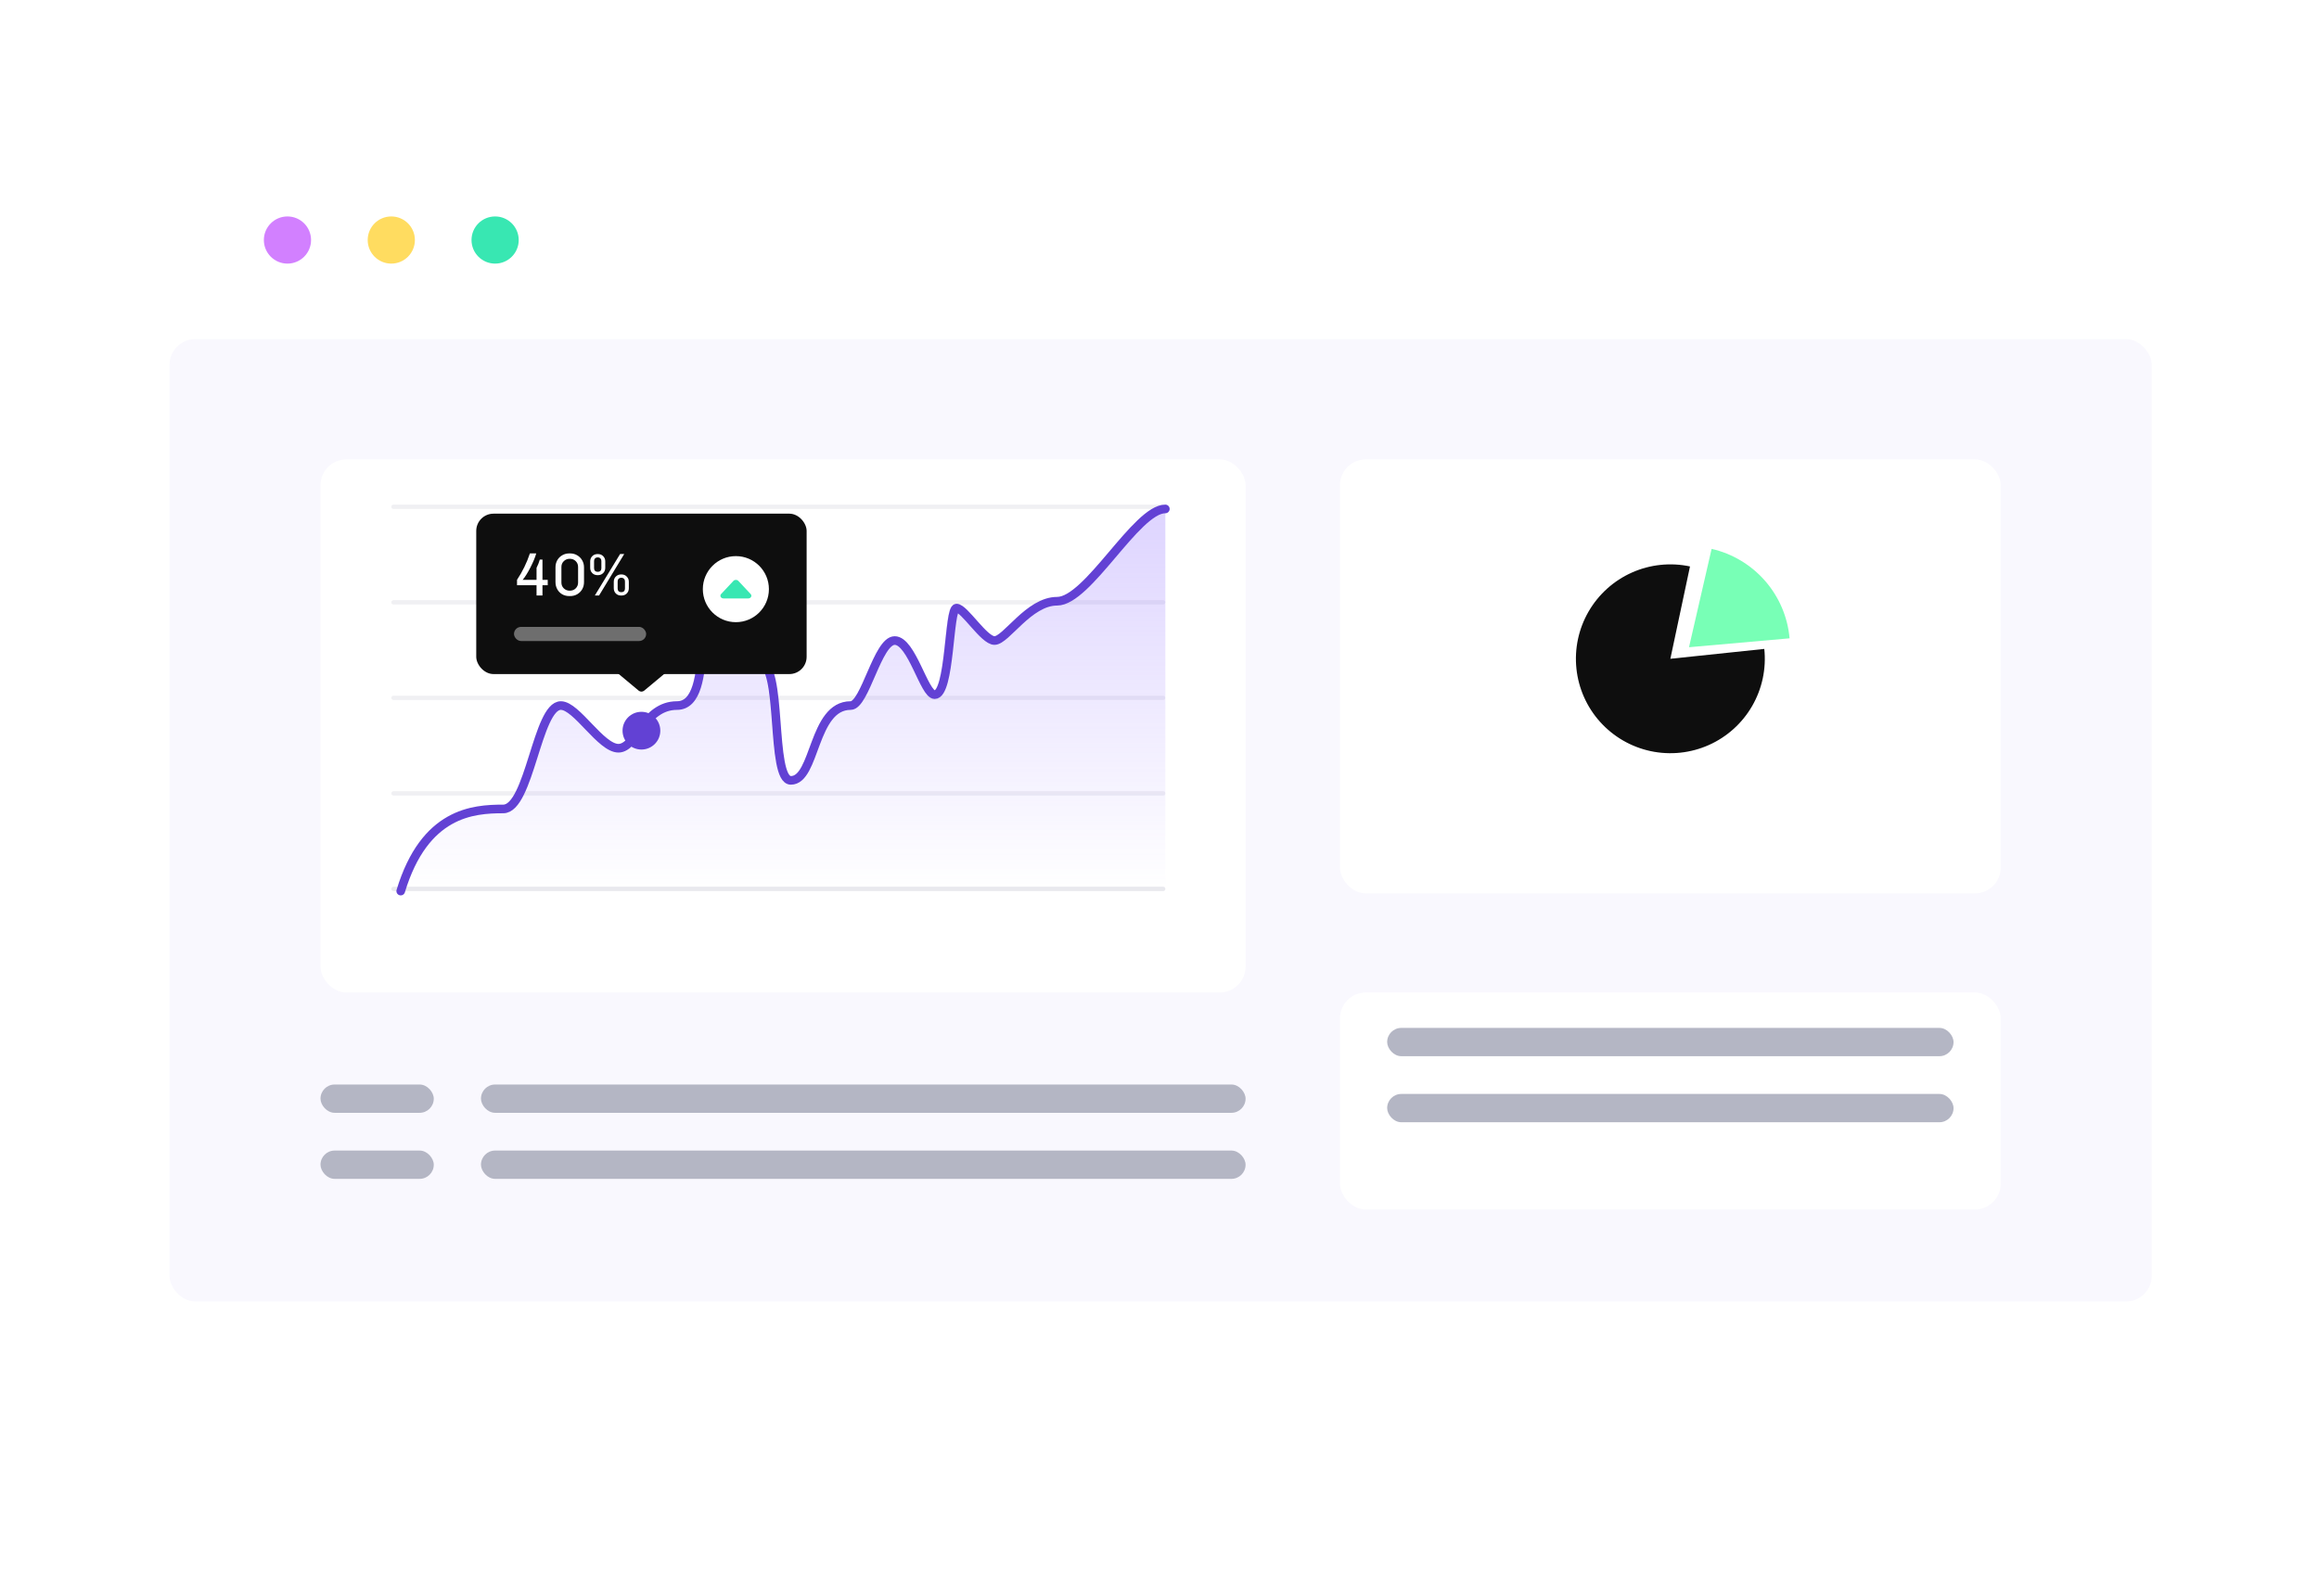 <svg width="260" height="179" viewBox="0 0 260 179" fill="none" xmlns="http://www.w3.org/2000/svg">
<g filter="url(#filter0_d_2578_571)">
<rect x="19" y="15.278" width="222.253" height="140.735" rx="12.9" fill="white"/>
</g>
<rect x="19" y="38.029" width="222.253" height="107.932" rx="2.905" fill="#F9F8FE"/>
<g filter="url(#filter1_d_2578_571)">
<rect x="150.233" y="48.61" width="74.084" height="48.675" rx="2.905" fill="white"/>
</g>
<path d="M189.478 63.523C187.291 63.059 185.012 63.298 182.969 64.207C180.926 65.117 179.223 66.65 178.105 68.586C176.987 70.522 176.511 72.763 176.745 74.987C176.978 77.211 177.91 79.303 179.407 80.965C180.903 82.626 182.887 83.772 185.075 84.237C187.262 84.702 189.541 84.462 191.584 83.553C193.627 82.643 195.329 81.111 196.447 79.174C197.566 77.238 198.042 74.997 197.808 72.773L187.276 73.88L189.478 63.523Z" fill="#0E0E0E"/>
<path d="M191.902 61.553C194.232 62.088 196.332 63.347 197.903 65.149C199.473 66.951 200.432 69.204 200.643 71.585L189.367 72.583L191.902 61.553Z" fill="#78FFB6"/>
<g filter="url(#filter2_d_2578_571)">
<rect x="150.233" y="108.396" width="74.084" height="24.338" rx="2.905" fill="white"/>
</g>
<rect x="155.525" y="115.274" width="63.501" height="3.174" rx="1.587" fill="#B4B6C4"/>
<rect x="155.525" y="122.681" width="63.501" height="3.174" rx="1.587" fill="#B4B6C4"/>
<rect x="53.925" y="121.623" width="85.726" height="3.174" rx="1.587" fill="#B4B6C4"/>
<rect x="35.934" y="121.623" width="12.7" height="3.174" rx="1.587" fill="#B4B6C4"/>
<rect x="53.925" y="129.03" width="85.726" height="3.174" rx="1.587" fill="#B4B6C4"/>
<rect x="35.934" y="129.03" width="12.7" height="3.174" rx="1.587" fill="#B4B6C4"/>
<g filter="url(#filter3_d_2578_571)">
<rect x="35.934" y="48.611" width="103.718" height="59.786" rx="2.905" fill="white"/>
</g>
<line opacity="0.3" x1="44.116" y1="99.689" x2="130.416" y2="99.689" stroke="#B4B6C4" stroke-width="0.484" stroke-linecap="round"/>
<line opacity="0.2" x1="44.116" y1="88.975" x2="130.416" y2="88.975" stroke="#B4B6C4" stroke-width="0.484" stroke-linecap="round"/>
<line opacity="0.2" x1="44.116" y1="78.261" x2="130.416" y2="78.261" stroke="#B4B6C4" stroke-width="0.484" stroke-linecap="round"/>
<line opacity="0.2" x1="44.116" y1="67.547" x2="130.416" y2="67.547" stroke="#B4B6C4" stroke-width="0.484" stroke-linecap="round"/>
<line opacity="0.2" x1="44.116" y1="56.833" x2="130.416" y2="56.833" stroke="#B4B6C4" stroke-width="0.484" stroke-linecap="round"/>
<path opacity="0.4" d="M55.894 90.719C52.505 90.719 47.077 91.104 44.4 99.93H130.656V57.075C127.405 57.075 121.445 67.425 117.994 67.425C114.814 67.425 112.273 71.834 110.97 71.834C109.791 71.834 107.593 68.192 106.709 68.192C105.825 68.192 106.033 77.902 104.265 77.902C103.086 77.902 101.699 71.834 99.783 71.834C97.867 71.834 96.457 79.125 94.846 79.125C90.573 79.125 90.941 87.514 88.141 87.514C85.784 87.514 87.282 74.297 84.629 74.297C81.24 74.297 81.952 65.509 79.742 65.509C76.942 65.509 79.939 79.125 75.37 79.125C71.686 79.125 70.807 83.885 68.825 83.91C66.843 83.935 64.122 79.125 62.354 79.125C59.701 79.125 58.842 90.719 55.894 90.719Z" fill="url(#paint0_linear_2578_571)"/>
<path d="M44.929 99.93C47.606 91.104 53.033 90.719 56.423 90.719C59.37 90.719 60.23 79.125 62.882 79.125C64.65 79.125 67.372 83.935 69.353 83.91C71.335 83.885 72.215 79.125 75.899 79.125C80.467 79.125 77.471 65.509 80.27 65.509C82.481 65.509 81.769 74.297 85.158 74.297C87.81 74.297 86.312 87.514 88.67 87.514C91.47 87.514 91.101 79.125 95.375 79.125C96.985 79.125 98.395 71.834 100.311 71.834C102.227 71.834 103.614 77.902 104.793 77.902C106.562 77.902 106.353 68.192 107.237 68.192C108.121 68.192 110.319 71.834 111.498 71.834C112.802 71.834 115.343 67.425 118.522 67.425C121.974 67.425 127.404 57.075 130.655 57.075" stroke="#6241D4" stroke-width="0.968" stroke-linecap="round" stroke-linejoin="round"/>
<ellipse cx="71.915" cy="81.942" rx="2.117" ry="2.116" fill="#6241D4"/>
<path d="M72.225 77.452C72.046 77.601 71.785 77.601 71.606 77.452L67.621 74.131C66.925 73.552 67.335 72.419 68.24 72.419L75.591 72.419C76.496 72.419 76.906 73.552 76.211 74.131L72.225 77.452Z" fill="#0E0E0E"/>
<rect x="53.395" y="57.605" width="37.042" height="17.989" rx="1.937" fill="#0E0E0E"/>
<rect opacity="0.4" x="57.628" y="70.302" width="14.817" height="1.587" rx="0.794" fill="white"/>
<path d="M60.122 62.062C59.996 62.513 59.774 63.047 59.458 63.661C59.142 64.271 58.855 64.728 58.597 65.03H60.156V63.681C60.31 63.379 60.432 63.069 60.522 62.753H60.82V65.03H61.41V65.634H60.82V66.779H60.156V65.634H57.967V65.024C58.581 64.102 59.063 63.114 59.411 62.062H60.122ZM63.919 62.062C64.204 62.062 64.464 62.129 64.699 62.265C64.939 62.401 65.128 62.588 65.268 62.828C65.408 63.067 65.478 63.336 65.478 63.634V65.281C65.478 65.575 65.411 65.841 65.275 66.081C65.14 66.316 64.952 66.503 64.713 66.644C64.478 66.779 64.213 66.847 63.919 66.847H63.831C63.533 66.847 63.264 66.779 63.025 66.644C62.79 66.503 62.607 66.314 62.476 66.074C62.345 65.835 62.279 65.57 62.279 65.281V63.634C62.279 63.331 62.347 63.06 62.483 62.821C62.623 62.581 62.81 62.396 63.045 62.265C63.28 62.129 63.542 62.062 63.831 62.062H63.919ZM63.879 62.665C63.617 62.665 63.395 62.753 63.215 62.929C63.034 63.101 62.944 63.318 62.944 63.58V65.329C62.944 65.591 63.034 65.81 63.215 65.986C63.395 66.158 63.617 66.244 63.879 66.244C64.15 66.244 64.374 66.156 64.55 65.979C64.726 65.803 64.814 65.586 64.814 65.329V63.58C64.814 63.322 64.726 63.105 64.55 62.929C64.374 62.753 64.15 62.665 63.879 62.665ZM69.987 62.129L67.168 66.779H66.693L69.526 62.129H69.987ZM67.039 62.136C67.278 62.136 67.475 62.215 67.629 62.373C67.782 62.527 67.859 62.721 67.859 62.956V63.681C67.859 63.916 67.78 64.113 67.622 64.271C67.468 64.425 67.274 64.502 67.039 64.502H66.992C66.757 64.502 66.56 64.425 66.402 64.271C66.248 64.113 66.171 63.916 66.171 63.681V62.956C66.171 62.721 66.248 62.527 66.402 62.373C66.555 62.215 66.752 62.136 66.992 62.136H67.039ZM67.019 62.509C66.892 62.509 66.79 62.547 66.714 62.624C66.641 62.697 66.605 62.791 66.605 62.909V63.729C66.605 63.846 66.641 63.944 66.714 64.02C66.79 64.093 66.892 64.129 67.019 64.129C67.145 64.129 67.245 64.093 67.317 64.02C67.389 63.944 67.425 63.846 67.425 63.729V62.909C67.425 62.791 67.389 62.697 67.317 62.624C67.245 62.547 67.145 62.509 67.019 62.509ZM69.682 64.42C69.917 64.42 70.112 64.499 70.265 64.658C70.424 64.811 70.503 65.005 70.503 65.24V65.966C70.503 66.201 70.426 66.397 70.272 66.555C70.118 66.709 69.922 66.786 69.682 66.786H69.635C69.395 66.786 69.199 66.709 69.045 66.555C68.892 66.397 68.815 66.201 68.815 65.966V65.24C68.815 65.005 68.892 64.811 69.045 64.658C69.204 64.499 69.4 64.42 69.635 64.42H69.682ZM69.662 64.793C69.536 64.793 69.434 64.832 69.357 64.908C69.285 64.981 69.249 65.076 69.249 65.193V66.013C69.249 66.131 69.285 66.228 69.357 66.305C69.434 66.377 69.536 66.413 69.662 66.413C69.789 66.413 69.888 66.377 69.96 66.305C70.033 66.228 70.069 66.131 70.069 66.013V65.193C70.069 65.076 70.033 64.981 69.96 64.908C69.888 64.832 69.789 64.793 69.662 64.793Z" fill="white"/>
<ellipse cx="82.504" cy="66.07" rx="3.704" ry="3.704" fill="white"/>
<path d="M82.777 65.141C82.637 64.991 82.373 64.991 82.233 65.141L80.847 66.621C80.662 66.818 80.825 67.112 81.119 67.112L83.891 67.112C84.185 67.112 84.348 66.818 84.163 66.621L82.777 65.141Z" fill="#38E7B2"/>
<ellipse cx="32.229" cy="26.918" rx="2.646" ry="2.645" fill="#D280FF"/>
<ellipse cx="43.871" cy="26.918" rx="2.646" ry="2.645" fill="#FFDC60"/>
<ellipse cx="55.511" cy="26.918" rx="2.646" ry="2.645" fill="#38E7B2"/>
<defs>
<filter id="filter0_d_2578_571" x="0.603" y="0.754" width="259.048" height="177.53" filterUnits="userSpaceOnUse" color-interpolation-filters="sRGB">
<feFlood flood-opacity="0" result="BackgroundImageFix"/>
<feColorMatrix in="SourceAlpha" type="matrix" values="0 0 0 0 0 0 0 0 0 0 0 0 0 0 0 0 0 0 127 0" result="hardAlpha"/>
<feMorphology radius="0.968" operator="erode" in="SourceAlpha" result="effect1_dropShadow_2578_571"/>
<feOffset dy="3.873"/>
<feGaussianBlur stdDeviation="9.683"/>
<feColorMatrix type="matrix" values="0 0 0 0 0.024 0 0 0 0 0.047 0 0 0 0 0.231 0 0 0 0.08 0"/>
<feBlend mode="normal" in2="BackgroundImageFix" result="effect1_dropShadow_2578_571"/>
<feBlend mode="normal" in="SourceGraphic" in2="effect1_dropShadow_2578_571" result="shape"/>
</filter>
<filter id="filter1_d_2578_571" x="140.551" y="41.832" width="93.45" height="68.041" filterUnits="userSpaceOnUse" color-interpolation-filters="sRGB">
<feFlood flood-opacity="0" result="BackgroundImageFix"/>
<feColorMatrix in="SourceAlpha" type="matrix" values="0 0 0 0 0 0 0 0 0 0 0 0 0 0 0 0 0 0 127 0" result="hardAlpha"/>
<feOffset dy="2.905"/>
<feGaussianBlur stdDeviation="4.841"/>
<feColorMatrix type="matrix" values="0 0 0 0 0.11 0 0 0 0 0.141 0 0 0 0 0.412 0 0 0 0.05 0"/>
<feBlend mode="normal" in2="BackgroundImageFix" result="effect1_dropShadow_2578_571"/>
<feBlend mode="normal" in="SourceGraphic" in2="effect1_dropShadow_2578_571" result="shape"/>
</filter>
<filter id="filter2_d_2578_571" x="140.551" y="101.618" width="93.45" height="43.703" filterUnits="userSpaceOnUse" color-interpolation-filters="sRGB">
<feFlood flood-opacity="0" result="BackgroundImageFix"/>
<feColorMatrix in="SourceAlpha" type="matrix" values="0 0 0 0 0 0 0 0 0 0 0 0 0 0 0 0 0 0 127 0" result="hardAlpha"/>
<feOffset dy="2.905"/>
<feGaussianBlur stdDeviation="4.841"/>
<feColorMatrix type="matrix" values="0 0 0 0 0.11 0 0 0 0 0.141 0 0 0 0 0.412 0 0 0 0.05 0"/>
<feBlend mode="normal" in2="BackgroundImageFix" result="effect1_dropShadow_2578_571"/>
<feBlend mode="normal" in="SourceGraphic" in2="effect1_dropShadow_2578_571" result="shape"/>
</filter>
<filter id="filter3_d_2578_571" x="26.251" y="41.832" width="123.084" height="79.151" filterUnits="userSpaceOnUse" color-interpolation-filters="sRGB">
<feFlood flood-opacity="0" result="BackgroundImageFix"/>
<feColorMatrix in="SourceAlpha" type="matrix" values="0 0 0 0 0 0 0 0 0 0 0 0 0 0 0 0 0 0 127 0" result="hardAlpha"/>
<feOffset dy="2.905"/>
<feGaussianBlur stdDeviation="4.841"/>
<feColorMatrix type="matrix" values="0 0 0 0 0.11 0 0 0 0 0.141 0 0 0 0 0.412 0 0 0 0.05 0"/>
<feBlend mode="normal" in2="BackgroundImageFix" result="effect1_dropShadow_2578_571"/>
<feBlend mode="normal" in="SourceGraphic" in2="effect1_dropShadow_2578_571" result="shape"/>
</filter>
<linearGradient id="paint0_linear_2578_571" x1="87.528" y1="44.423" x2="87.528" y2="99.93" gradientUnits="userSpaceOnUse">
<stop stop-color="#9374FF"/>
<stop offset="1" stop-color="#9374FF" stop-opacity="0"/>
</linearGradient>
</defs>
</svg>
